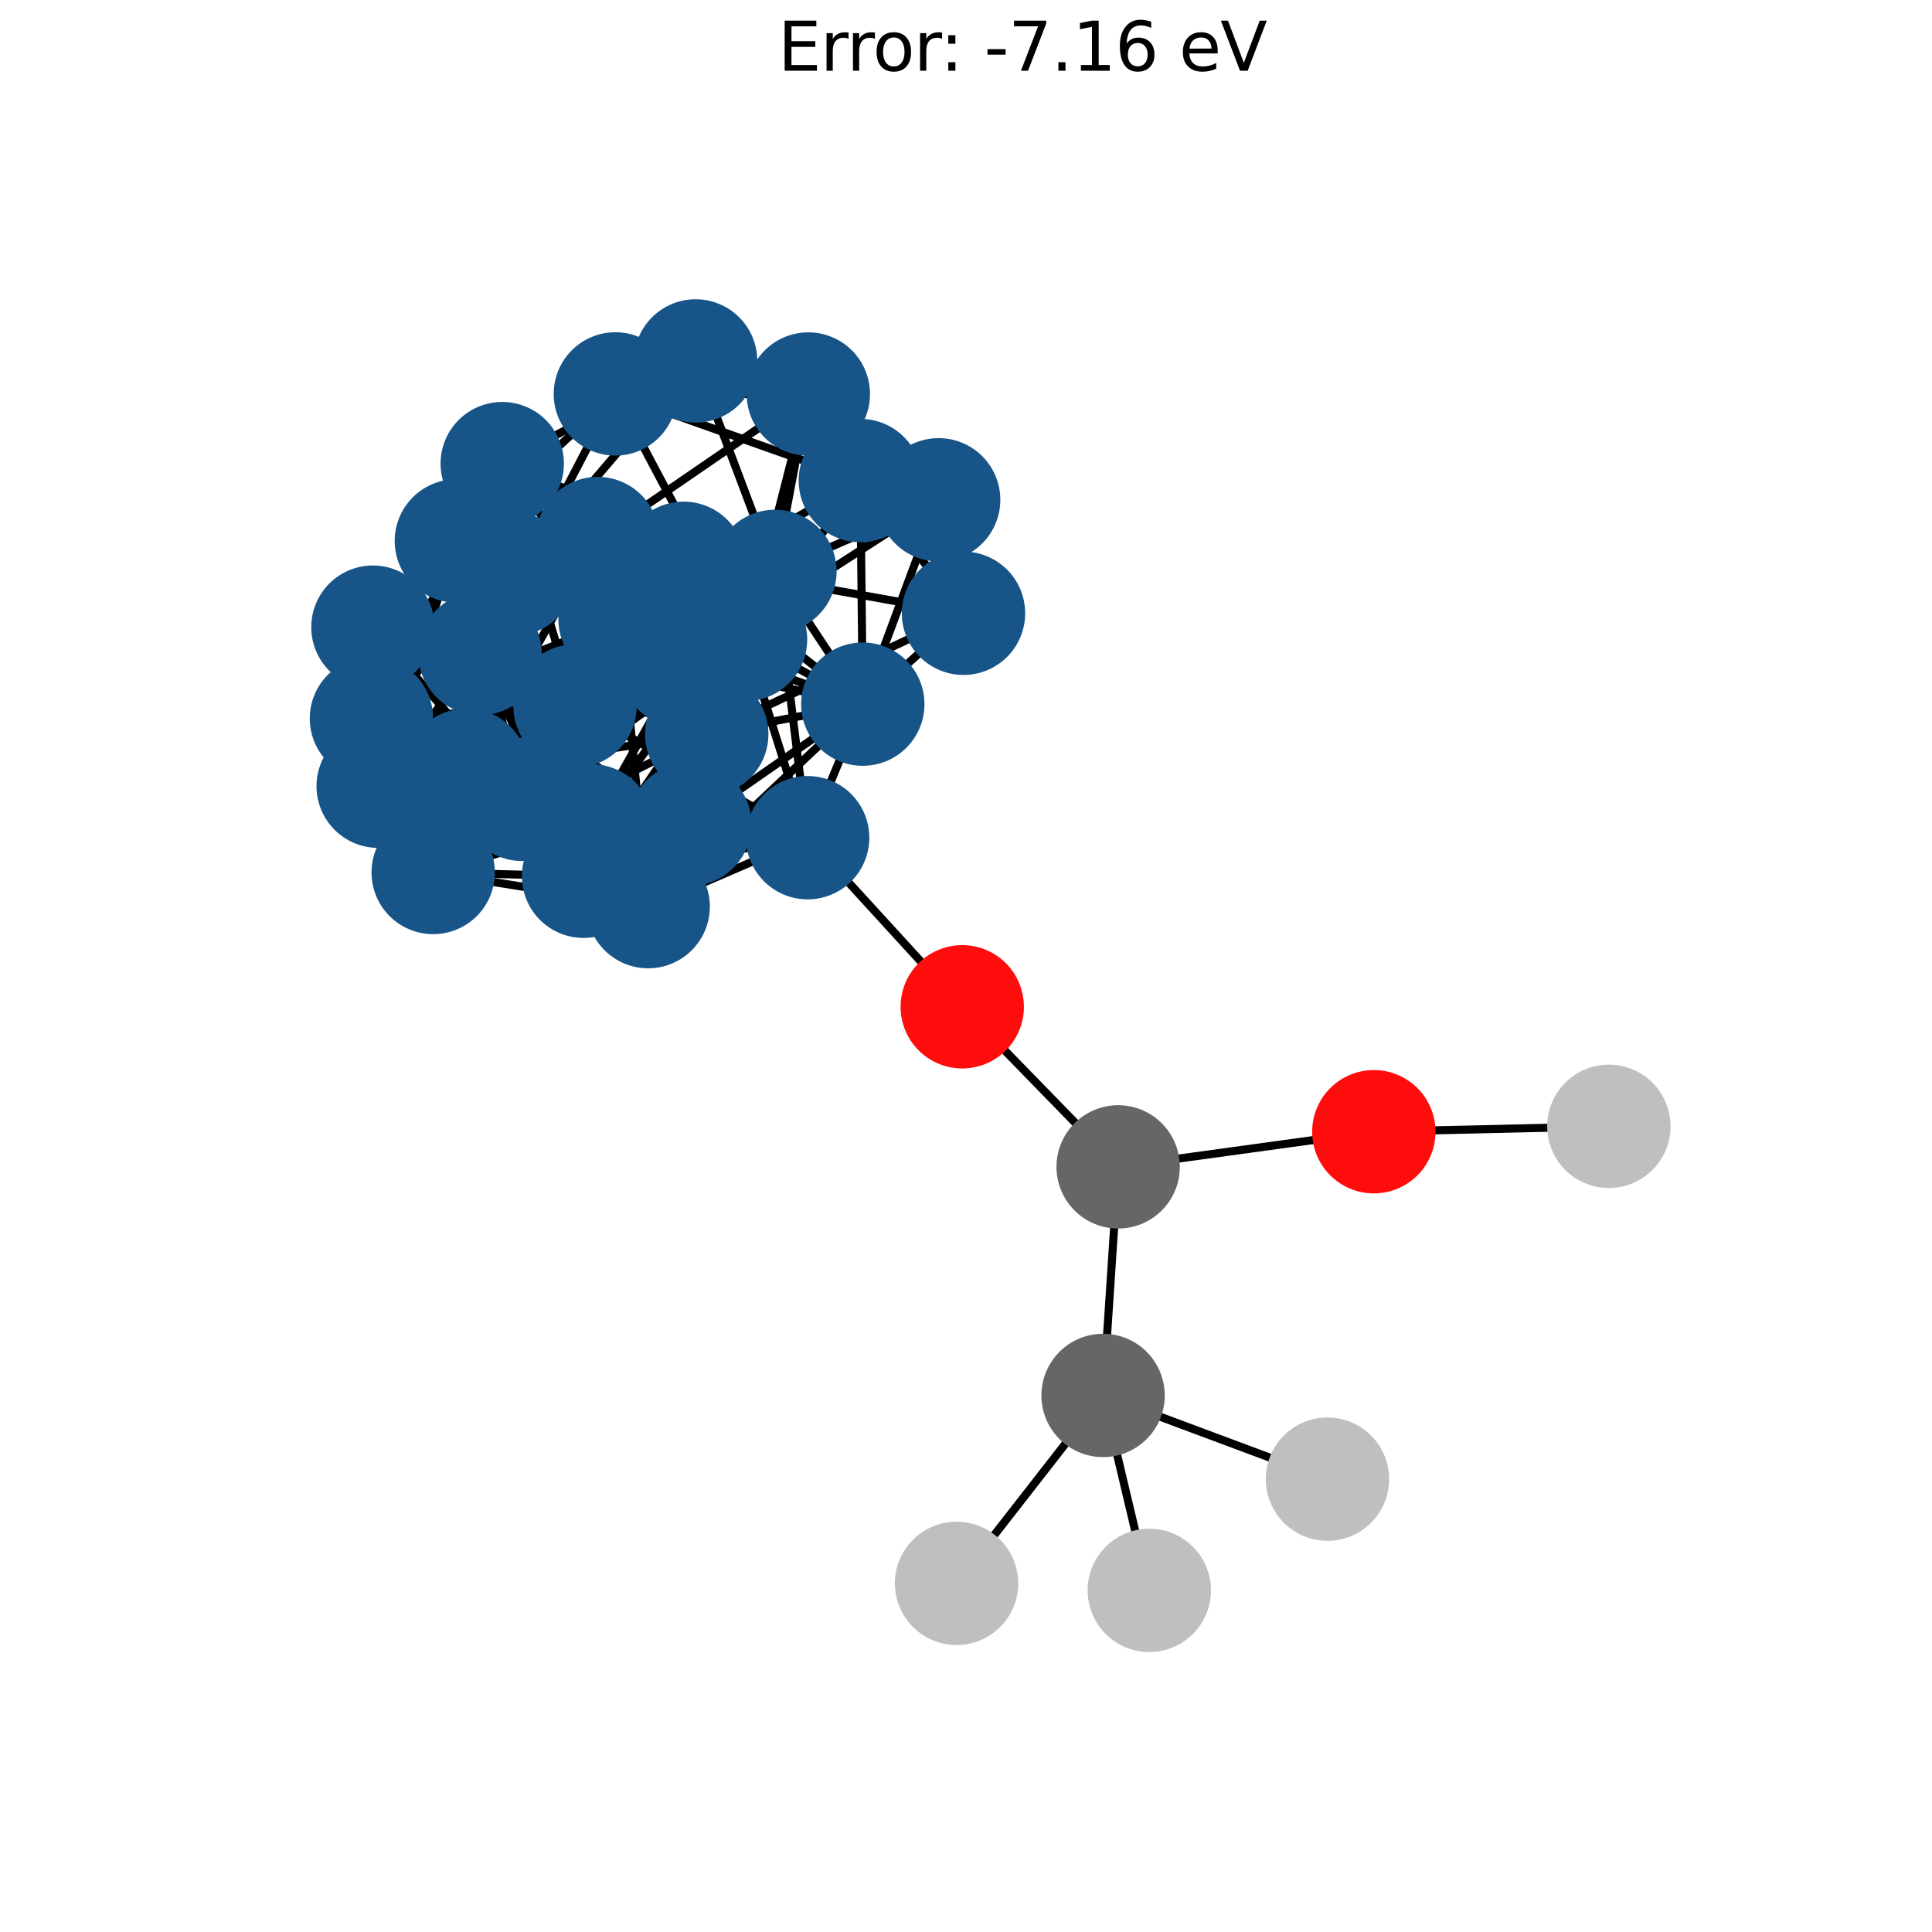 <?xml version="1.0" encoding="utf-8" standalone="no"?>
<!DOCTYPE svg PUBLIC "-//W3C//DTD SVG 1.1//EN"
  "http://www.w3.org/Graphics/SVG/1.1/DTD/svg11.dtd">
<svg xmlns:xlink="http://www.w3.org/1999/xlink" width="288pt" height="288pt" viewBox="0 0 288 288" xmlns="http://www.w3.org/2000/svg" version="1.1">
 <defs>
  <style type="text/css">*{stroke-linejoin: round; stroke-linecap: butt}</style>
 </defs>
 <g id="figure_1">
  <g id="patch_1">
   <path d="M 0 288 
L 288 288 
L 288 0 
L 0 0 
z
" style="fill: #ffffff"/>
  </g>
  <g id="axes_1">
   <g id="LineCollection_1">
    <path d="M 128.249 71.638 
L 143.628 91.42 
" clip-path="url(#pdbfd8a932f)" style="fill: none; stroke: #000000; stroke-width: 1.2"/>
    <path d="M 128.249 71.638 
L 91.732 58.722 
" clip-path="url(#pdbfd8a932f)" style="fill: none; stroke: #000000; stroke-width: 1.2"/>
    <path d="M 128.249 71.638 
L 120.496 58.737 
" clip-path="url(#pdbfd8a932f)" style="fill: none; stroke: #000000; stroke-width: 1.2"/>
    <path d="M 128.249 71.638 
L 139.923 74.504 
" clip-path="url(#pdbfd8a932f)" style="fill: none; stroke: #000000; stroke-width: 1.2"/>
    <path d="M 128.249 71.638 
L 92.431 92.311 
" clip-path="url(#pdbfd8a932f)" style="fill: none; stroke: #000000; stroke-width: 1.2"/>
    <path d="M 128.249 71.638 
L 128.615 104.964 
" clip-path="url(#pdbfd8a932f)" style="fill: none; stroke: #000000; stroke-width: 1.2"/>
    <path d="M 128.249 71.638 
L 111.137 95.322 
" clip-path="url(#pdbfd8a932f)" style="fill: none; stroke: #000000; stroke-width: 1.2"/>
    <path d="M 143.628 91.42 
L 139.923 74.504 
" clip-path="url(#pdbfd8a932f)" style="fill: none; stroke: #000000; stroke-width: 1.2"/>
    <path d="M 143.628 91.42 
L 101.909 83.971 
" clip-path="url(#pdbfd8a932f)" style="fill: none; stroke: #000000; stroke-width: 1.2"/>
    <path d="M 143.628 91.42 
L 105.352 109.44 
" clip-path="url(#pdbfd8a932f)" style="fill: none; stroke: #000000; stroke-width: 1.2"/>
    <path d="M 143.628 91.42 
L 128.615 104.964 
" clip-path="url(#pdbfd8a932f)" style="fill: none; stroke: #000000; stroke-width: 1.2"/>
    <path d="M 91.732 58.722 
L 120.496 58.737 
" clip-path="url(#pdbfd8a932f)" style="fill: none; stroke: #000000; stroke-width: 1.2"/>
    <path d="M 91.732 58.722 
L 68.031 80.637 
" clip-path="url(#pdbfd8a932f)" style="fill: none; stroke: #000000; stroke-width: 1.2"/>
    <path d="M 91.732 58.722 
L 71.553 97.417 
" clip-path="url(#pdbfd8a932f)" style="fill: none; stroke: #000000; stroke-width: 1.2"/>
    <path d="M 91.732 58.722 
L 111.137 95.322 
" clip-path="url(#pdbfd8a932f)" style="fill: none; stroke: #000000; stroke-width: 1.2"/>
    <path d="M 120.496 58.737 
L 139.923 74.504 
" clip-path="url(#pdbfd8a932f)" style="fill: none; stroke: #000000; stroke-width: 1.2"/>
    <path d="M 120.496 58.737 
L 103.695 53.804 
" clip-path="url(#pdbfd8a932f)" style="fill: none; stroke: #000000; stroke-width: 1.2"/>
    <path d="M 120.496 58.737 
L 111.137 95.322 
" clip-path="url(#pdbfd8a932f)" style="fill: none; stroke: #000000; stroke-width: 1.2"/>
    <path d="M 120.496 58.737 
L 89.091 80.279 
" clip-path="url(#pdbfd8a932f)" style="fill: none; stroke: #000000; stroke-width: 1.2"/>
    <path d="M 120.496 58.737 
L 115.515 85.176 
" clip-path="url(#pdbfd8a932f)" style="fill: none; stroke: #000000; stroke-width: 1.2"/>
    <path d="M 139.923 74.504 
L 103.695 53.804 
" clip-path="url(#pdbfd8a932f)" style="fill: none; stroke: #000000; stroke-width: 1.2"/>
    <path d="M 139.923 74.504 
L 128.615 104.964 
" clip-path="url(#pdbfd8a932f)" style="fill: none; stroke: #000000; stroke-width: 1.2"/>
    <path d="M 139.923 74.504 
L 115.515 85.176 
" clip-path="url(#pdbfd8a932f)" style="fill: none; stroke: #000000; stroke-width: 1.2"/>
    <path d="M 139.923 74.504 
L 101.613 99.25 
" clip-path="url(#pdbfd8a932f)" style="fill: none; stroke: #000000; stroke-width: 1.2"/>
    <path d="M 103.695 53.804 
L 74.868 69.112 
" clip-path="url(#pdbfd8a932f)" style="fill: none; stroke: #000000; stroke-width: 1.2"/>
    <path d="M 103.695 53.804 
L 115.515 85.176 
" clip-path="url(#pdbfd8a932f)" style="fill: none; stroke: #000000; stroke-width: 1.2"/>
    <path d="M 103.695 53.804 
L 76.589 85.576 
" clip-path="url(#pdbfd8a932f)" style="fill: none; stroke: #000000; stroke-width: 1.2"/>
    <path d="M 101.909 83.971 
L 74.868 69.112 
" clip-path="url(#pdbfd8a932f)" style="fill: none; stroke: #000000; stroke-width: 1.2"/>
    <path d="M 101.909 83.971 
L 68.031 80.637 
" clip-path="url(#pdbfd8a932f)" style="fill: none; stroke: #000000; stroke-width: 1.2"/>
    <path d="M 101.909 83.971 
L 105.352 109.44 
" clip-path="url(#pdbfd8a932f)" style="fill: none; stroke: #000000; stroke-width: 1.2"/>
    <path d="M 101.909 83.971 
L 128.615 104.964 
" clip-path="url(#pdbfd8a932f)" style="fill: none; stroke: #000000; stroke-width: 1.2"/>
    <path d="M 101.909 83.971 
L 89.091 80.279 
" clip-path="url(#pdbfd8a932f)" style="fill: none; stroke: #000000; stroke-width: 1.2"/>
    <path d="M 101.909 83.971 
L 101.613 99.25 
" clip-path="url(#pdbfd8a932f)" style="fill: none; stroke: #000000; stroke-width: 1.2"/>
    <path d="M 101.909 83.971 
L 69.571 114.8 
" clip-path="url(#pdbfd8a932f)" style="fill: none; stroke: #000000; stroke-width: 1.2"/>
    <path d="M 101.909 83.971 
L 55.593 93.49 
" clip-path="url(#pdbfd8a932f)" style="fill: none; stroke: #000000; stroke-width: 1.2"/>
    <path d="M 101.909 83.971 
L 102.829 122.872 
" clip-path="url(#pdbfd8a932f)" style="fill: none; stroke: #000000; stroke-width: 1.2"/>
    <path d="M 74.868 69.112 
L 68.031 80.637 
" clip-path="url(#pdbfd8a932f)" style="fill: none; stroke: #000000; stroke-width: 1.2"/>
    <path d="M 74.868 69.112 
L 92.431 92.311 
" clip-path="url(#pdbfd8a932f)" style="fill: none; stroke: #000000; stroke-width: 1.2"/>
    <path d="M 74.868 69.112 
L 89.091 80.279 
" clip-path="url(#pdbfd8a932f)" style="fill: none; stroke: #000000; stroke-width: 1.2"/>
    <path d="M 74.868 69.112 
L 115.515 85.176 
" clip-path="url(#pdbfd8a932f)" style="fill: none; stroke: #000000; stroke-width: 1.2"/>
    <path d="M 74.868 69.112 
L 76.589 85.576 
" clip-path="url(#pdbfd8a932f)" style="fill: none; stroke: #000000; stroke-width: 1.2"/>
    <path d="M 74.868 69.112 
L 55.593 93.49 
" clip-path="url(#pdbfd8a932f)" style="fill: none; stroke: #000000; stroke-width: 1.2"/>
    <path d="M 74.868 69.112 
L 55.369 107.096 
" clip-path="url(#pdbfd8a932f)" style="fill: none; stroke: #000000; stroke-width: 1.2"/>
    <path d="M 74.868 69.112 
L 85.715 105.245 
" clip-path="url(#pdbfd8a932f)" style="fill: none; stroke: #000000; stroke-width: 1.2"/>
    <path d="M 68.031 80.637 
L 92.431 92.311 
" clip-path="url(#pdbfd8a932f)" style="fill: none; stroke: #000000; stroke-width: 1.2"/>
    <path d="M 68.031 80.637 
L 71.553 97.417 
" clip-path="url(#pdbfd8a932f)" style="fill: none; stroke: #000000; stroke-width: 1.2"/>
    <path d="M 68.031 80.637 
L 111.137 95.322 
" clip-path="url(#pdbfd8a932f)" style="fill: none; stroke: #000000; stroke-width: 1.2"/>
    <path d="M 68.031 80.637 
L 101.613 99.25 
" clip-path="url(#pdbfd8a932f)" style="fill: none; stroke: #000000; stroke-width: 1.2"/>
    <path d="M 68.031 80.637 
L 55.593 93.49 
" clip-path="url(#pdbfd8a932f)" style="fill: none; stroke: #000000; stroke-width: 1.2"/>
    <path d="M 68.031 80.637 
L 77.839 119.159 
" clip-path="url(#pdbfd8a932f)" style="fill: none; stroke: #000000; stroke-width: 1.2"/>
    <path d="M 68.031 80.637 
L 56.375 117.199 
" clip-path="url(#pdbfd8a932f)" style="fill: none; stroke: #000000; stroke-width: 1.2"/>
    <path d="M 92.431 92.311 
L 105.352 109.44 
" clip-path="url(#pdbfd8a932f)" style="fill: none; stroke: #000000; stroke-width: 1.2"/>
    <path d="M 92.431 92.311 
L 128.615 104.964 
" clip-path="url(#pdbfd8a932f)" style="fill: none; stroke: #000000; stroke-width: 1.2"/>
    <path d="M 92.431 92.311 
L 111.137 95.322 
" clip-path="url(#pdbfd8a932f)" style="fill: none; stroke: #000000; stroke-width: 1.2"/>
    <path d="M 92.431 92.311 
L 76.589 85.576 
" clip-path="url(#pdbfd8a932f)" style="fill: none; stroke: #000000; stroke-width: 1.2"/>
    <path d="M 92.431 92.311 
L 77.839 119.159 
" clip-path="url(#pdbfd8a932f)" style="fill: none; stroke: #000000; stroke-width: 1.2"/>
    <path d="M 92.431 92.311 
L 55.369 107.096 
" clip-path="url(#pdbfd8a932f)" style="fill: none; stroke: #000000; stroke-width: 1.2"/>
    <path d="M 92.431 92.311 
L 96.621 135.15 
" clip-path="url(#pdbfd8a932f)" style="fill: none; stroke: #000000; stroke-width: 1.2"/>
    <path d="M 105.352 109.44 
L 128.615 104.964 
" clip-path="url(#pdbfd8a932f)" style="fill: none; stroke: #000000; stroke-width: 1.2"/>
    <path d="M 105.352 109.44 
L 71.553 97.417 
" clip-path="url(#pdbfd8a932f)" style="fill: none; stroke: #000000; stroke-width: 1.2"/>
    <path d="M 105.352 109.44 
L 89.091 80.279 
" clip-path="url(#pdbfd8a932f)" style="fill: none; stroke: #000000; stroke-width: 1.2"/>
    <path d="M 105.352 109.44 
L 76.589 85.576 
" clip-path="url(#pdbfd8a932f)" style="fill: none; stroke: #000000; stroke-width: 1.2"/>
    <path d="M 105.352 109.44 
L 69.571 114.8 
" clip-path="url(#pdbfd8a932f)" style="fill: none; stroke: #000000; stroke-width: 1.2"/>
    <path d="M 105.352 109.44 
L 96.621 135.15 
" clip-path="url(#pdbfd8a932f)" style="fill: none; stroke: #000000; stroke-width: 1.2"/>
    <path d="M 105.352 109.44 
L 64.575 130.059 
" clip-path="url(#pdbfd8a932f)" style="fill: none; stroke: #000000; stroke-width: 1.2"/>
    <path d="M 128.615 104.964 
L 111.137 95.322 
" clip-path="url(#pdbfd8a932f)" style="fill: none; stroke: #000000; stroke-width: 1.2"/>
    <path d="M 128.615 104.964 
L 115.515 85.176 
" clip-path="url(#pdbfd8a932f)" style="fill: none; stroke: #000000; stroke-width: 1.2"/>
    <path d="M 128.615 104.964 
L 101.613 99.25 
" clip-path="url(#pdbfd8a932f)" style="fill: none; stroke: #000000; stroke-width: 1.2"/>
    <path d="M 128.615 104.964 
L 96.621 135.15 
" clip-path="url(#pdbfd8a932f)" style="fill: none; stroke: #000000; stroke-width: 1.2"/>
    <path d="M 128.615 104.964 
L 102.829 122.872 
" clip-path="url(#pdbfd8a932f)" style="fill: none; stroke: #000000; stroke-width: 1.2"/>
    <path d="M 128.615 104.964 
L 120.394 124.874 
" clip-path="url(#pdbfd8a932f)" style="fill: none; stroke: #000000; stroke-width: 1.2"/>
    <path d="M 71.553 97.417 
L 111.137 95.322 
" clip-path="url(#pdbfd8a932f)" style="fill: none; stroke: #000000; stroke-width: 1.2"/>
    <path d="M 71.553 97.417 
L 89.091 80.279 
" clip-path="url(#pdbfd8a932f)" style="fill: none; stroke: #000000; stroke-width: 1.2"/>
    <path d="M 71.553 97.417 
L 101.613 99.25 
" clip-path="url(#pdbfd8a932f)" style="fill: none; stroke: #000000; stroke-width: 1.2"/>
    <path d="M 71.553 97.417 
L 76.589 85.576 
" clip-path="url(#pdbfd8a932f)" style="fill: none; stroke: #000000; stroke-width: 1.2"/>
    <path d="M 71.553 97.417 
L 56.375 117.199 
" clip-path="url(#pdbfd8a932f)" style="fill: none; stroke: #000000; stroke-width: 1.2"/>
    <path d="M 71.553 97.417 
L 86.99 130.622 
" clip-path="url(#pdbfd8a932f)" style="fill: none; stroke: #000000; stroke-width: 1.2"/>
    <path d="M 71.553 97.417 
L 64.575 130.059 
" clip-path="url(#pdbfd8a932f)" style="fill: none; stroke: #000000; stroke-width: 1.2"/>
    <path d="M 111.137 95.322 
L 89.091 80.279 
" clip-path="url(#pdbfd8a932f)" style="fill: none; stroke: #000000; stroke-width: 1.2"/>
    <path d="M 111.137 95.322 
L 115.515 85.176 
" clip-path="url(#pdbfd8a932f)" style="fill: none; stroke: #000000; stroke-width: 1.2"/>
    <path d="M 111.137 95.322 
L 77.839 119.159 
" clip-path="url(#pdbfd8a932f)" style="fill: none; stroke: #000000; stroke-width: 1.2"/>
    <path d="M 111.137 95.322 
L 86.99 130.622 
" clip-path="url(#pdbfd8a932f)" style="fill: none; stroke: #000000; stroke-width: 1.2"/>
    <path d="M 111.137 95.322 
L 120.394 124.874 
" clip-path="url(#pdbfd8a932f)" style="fill: none; stroke: #000000; stroke-width: 1.2"/>
    <path d="M 89.091 80.279 
L 115.515 85.176 
" clip-path="url(#pdbfd8a932f)" style="fill: none; stroke: #000000; stroke-width: 1.2"/>
    <path d="M 89.091 80.279 
L 69.571 114.8 
" clip-path="url(#pdbfd8a932f)" style="fill: none; stroke: #000000; stroke-width: 1.2"/>
    <path d="M 89.091 80.279 
L 86.99 130.622 
" clip-path="url(#pdbfd8a932f)" style="fill: none; stroke: #000000; stroke-width: 1.2"/>
    <path d="M 89.091 80.279 
L 85.715 105.245 
" clip-path="url(#pdbfd8a932f)" style="fill: none; stroke: #000000; stroke-width: 1.2"/>
    <path d="M 115.515 85.176 
L 101.613 99.25 
" clip-path="url(#pdbfd8a932f)" style="fill: none; stroke: #000000; stroke-width: 1.2"/>
    <path d="M 115.515 85.176 
L 76.589 85.576 
" clip-path="url(#pdbfd8a932f)" style="fill: none; stroke: #000000; stroke-width: 1.2"/>
    <path d="M 115.515 85.176 
L 85.715 105.245 
" clip-path="url(#pdbfd8a932f)" style="fill: none; stroke: #000000; stroke-width: 1.2"/>
    <path d="M 115.515 85.176 
L 120.394 124.874 
" clip-path="url(#pdbfd8a932f)" style="fill: none; stroke: #000000; stroke-width: 1.2"/>
    <path d="M 115.515 85.176 
L 88.207 123.12 
" clip-path="url(#pdbfd8a932f)" style="fill: none; stroke: #000000; stroke-width: 1.2"/>
    <path d="M 101.613 99.25 
L 76.589 85.576 
" clip-path="url(#pdbfd8a932f)" style="fill: none; stroke: #000000; stroke-width: 1.2"/>
    <path d="M 101.613 99.25 
L 102.829 122.872 
" clip-path="url(#pdbfd8a932f)" style="fill: none; stroke: #000000; stroke-width: 1.2"/>
    <path d="M 101.613 99.25 
L 56.375 117.199 
" clip-path="url(#pdbfd8a932f)" style="fill: none; stroke: #000000; stroke-width: 1.2"/>
    <path d="M 101.613 99.25 
L 88.207 123.12 
" clip-path="url(#pdbfd8a932f)" style="fill: none; stroke: #000000; stroke-width: 1.2"/>
    <path d="M 76.589 85.576 
L 55.369 107.096 
" clip-path="url(#pdbfd8a932f)" style="fill: none; stroke: #000000; stroke-width: 1.2"/>
    <path d="M 76.589 85.576 
L 88.207 123.12 
" clip-path="url(#pdbfd8a932f)" style="fill: none; stroke: #000000; stroke-width: 1.2"/>
    <path d="M 76.589 85.576 
L 64.575 130.059 
" clip-path="url(#pdbfd8a932f)" style="fill: none; stroke: #000000; stroke-width: 1.2"/>
    <path d="M 69.571 114.8 
L 55.593 93.49 
" clip-path="url(#pdbfd8a932f)" style="fill: none; stroke: #000000; stroke-width: 1.2"/>
    <path d="M 69.571 114.8 
L 96.621 135.15 
" clip-path="url(#pdbfd8a932f)" style="fill: none; stroke: #000000; stroke-width: 1.2"/>
    <path d="M 69.571 114.8 
L 102.829 122.872 
" clip-path="url(#pdbfd8a932f)" style="fill: none; stroke: #000000; stroke-width: 1.2"/>
    <path d="M 69.571 114.8 
L 86.99 130.622 
" clip-path="url(#pdbfd8a932f)" style="fill: none; stroke: #000000; stroke-width: 1.2"/>
    <path d="M 69.571 114.8 
L 85.715 105.245 
" clip-path="url(#pdbfd8a932f)" style="fill: none; stroke: #000000; stroke-width: 1.2"/>
    <path d="M 69.571 114.8 
L 64.575 130.059 
" clip-path="url(#pdbfd8a932f)" style="fill: none; stroke: #000000; stroke-width: 1.2"/>
    <path d="M 55.593 93.49 
L 77.839 119.159 
" clip-path="url(#pdbfd8a932f)" style="fill: none; stroke: #000000; stroke-width: 1.2"/>
    <path d="M 55.593 93.49 
L 55.369 107.096 
" clip-path="url(#pdbfd8a932f)" style="fill: none; stroke: #000000; stroke-width: 1.2"/>
    <path d="M 55.593 93.49 
L 102.829 122.872 
" clip-path="url(#pdbfd8a932f)" style="fill: none; stroke: #000000; stroke-width: 1.2"/>
    <path d="M 55.593 93.49 
L 56.375 117.199 
" clip-path="url(#pdbfd8a932f)" style="fill: none; stroke: #000000; stroke-width: 1.2"/>
    <path d="M 55.593 93.49 
L 85.715 105.245 
" clip-path="url(#pdbfd8a932f)" style="fill: none; stroke: #000000; stroke-width: 1.2"/>
    <path d="M 77.839 119.159 
L 55.369 107.096 
" clip-path="url(#pdbfd8a932f)" style="fill: none; stroke: #000000; stroke-width: 1.2"/>
    <path d="M 77.839 119.159 
L 96.621 135.15 
" clip-path="url(#pdbfd8a932f)" style="fill: none; stroke: #000000; stroke-width: 1.2"/>
    <path d="M 77.839 119.159 
L 56.375 117.199 
" clip-path="url(#pdbfd8a932f)" style="fill: none; stroke: #000000; stroke-width: 1.2"/>
    <path d="M 77.839 119.159 
L 86.99 130.622 
" clip-path="url(#pdbfd8a932f)" style="fill: none; stroke: #000000; stroke-width: 1.2"/>
    <path d="M 77.839 119.159 
L 120.394 124.874 
" clip-path="url(#pdbfd8a932f)" style="fill: none; stroke: #000000; stroke-width: 1.2"/>
    <path d="M 55.369 107.096 
L 96.621 135.15 
" clip-path="url(#pdbfd8a932f)" style="fill: none; stroke: #000000; stroke-width: 1.2"/>
    <path d="M 55.369 107.096 
L 85.715 105.245 
" clip-path="url(#pdbfd8a932f)" style="fill: none; stroke: #000000; stroke-width: 1.2"/>
    <path d="M 55.369 107.096 
L 88.207 123.12 
" clip-path="url(#pdbfd8a932f)" style="fill: none; stroke: #000000; stroke-width: 1.2"/>
    <path d="M 55.369 107.096 
L 64.575 130.059 
" clip-path="url(#pdbfd8a932f)" style="fill: none; stroke: #000000; stroke-width: 1.2"/>
    <path d="M 96.621 135.15 
L 102.829 122.872 
" clip-path="url(#pdbfd8a932f)" style="fill: none; stroke: #000000; stroke-width: 1.2"/>
    <path d="M 96.621 135.15 
L 120.394 124.874 
" clip-path="url(#pdbfd8a932f)" style="fill: none; stroke: #000000; stroke-width: 1.2"/>
    <path d="M 96.621 135.15 
L 64.575 130.059 
" clip-path="url(#pdbfd8a932f)" style="fill: none; stroke: #000000; stroke-width: 1.2"/>
    <path d="M 102.829 122.872 
L 56.375 117.199 
" clip-path="url(#pdbfd8a932f)" style="fill: none; stroke: #000000; stroke-width: 1.2"/>
    <path d="M 102.829 122.872 
L 120.394 124.874 
" clip-path="url(#pdbfd8a932f)" style="fill: none; stroke: #000000; stroke-width: 1.2"/>
    <path d="M 102.829 122.872 
L 88.207 123.12 
" clip-path="url(#pdbfd8a932f)" style="fill: none; stroke: #000000; stroke-width: 1.2"/>
    <path d="M 56.375 117.199 
L 86.99 130.622 
" clip-path="url(#pdbfd8a932f)" style="fill: none; stroke: #000000; stroke-width: 1.2"/>
    <path d="M 56.375 117.199 
L 88.207 123.12 
" clip-path="url(#pdbfd8a932f)" style="fill: none; stroke: #000000; stroke-width: 1.2"/>
    <path d="M 56.375 117.199 
L 64.575 130.059 
" clip-path="url(#pdbfd8a932f)" style="fill: none; stroke: #000000; stroke-width: 1.2"/>
    <path d="M 86.99 130.622 
L 85.715 105.245 
" clip-path="url(#pdbfd8a932f)" style="fill: none; stroke: #000000; stroke-width: 1.2"/>
    <path d="M 86.99 130.622 
L 120.394 124.874 
" clip-path="url(#pdbfd8a932f)" style="fill: none; stroke: #000000; stroke-width: 1.2"/>
    <path d="M 86.99 130.622 
L 64.575 130.059 
" clip-path="url(#pdbfd8a932f)" style="fill: none; stroke: #000000; stroke-width: 1.2"/>
    <path d="M 85.715 105.245 
L 120.394 124.874 
" clip-path="url(#pdbfd8a932f)" style="fill: none; stroke: #000000; stroke-width: 1.2"/>
    <path d="M 85.715 105.245 
L 88.207 123.12 
" clip-path="url(#pdbfd8a932f)" style="fill: none; stroke: #000000; stroke-width: 1.2"/>
    <path d="M 120.394 124.874 
L 88.207 123.12 
" clip-path="url(#pdbfd8a932f)" style="fill: none; stroke: #000000; stroke-width: 1.2"/>
    <path d="M 120.394 124.874 
L 143.441 150.08 
" clip-path="url(#pdbfd8a932f)" style="fill: none; stroke: #000000; stroke-width: 1.2"/>
    <path d="M 88.207 123.12 
L 64.575 130.059 
" clip-path="url(#pdbfd8a932f)" style="fill: none; stroke: #000000; stroke-width: 1.2"/>
    <path d="M 142.592 236.031 
L 164.434 208.016 
" clip-path="url(#pdbfd8a932f)" style="fill: none; stroke: #000000; stroke-width: 1.2"/>
    <path d="M 171.325 237.076 
L 164.434 208.016 
" clip-path="url(#pdbfd8a932f)" style="fill: none; stroke: #000000; stroke-width: 1.2"/>
    <path d="M 197.882 220.493 
L 164.434 208.016 
" clip-path="url(#pdbfd8a932f)" style="fill: none; stroke: #000000; stroke-width: 1.2"/>
    <path d="M 239.831 167.9 
L 204.796 168.705 
" clip-path="url(#pdbfd8a932f)" style="fill: none; stroke: #000000; stroke-width: 1.2"/>
    <path d="M 166.68 173.944 
L 164.434 208.016 
" clip-path="url(#pdbfd8a932f)" style="fill: none; stroke: #000000; stroke-width: 1.2"/>
    <path d="M 166.68 173.944 
L 143.441 150.08 
" clip-path="url(#pdbfd8a932f)" style="fill: none; stroke: #000000; stroke-width: 1.2"/>
    <path d="M 166.68 173.944 
L 204.796 168.705 
" clip-path="url(#pdbfd8a932f)" style="fill: none; stroke: #000000; stroke-width: 1.2"/>
   </g>
   <g id="PathCollection_1">
    <defs>
     <path id="C0_0_3fc61766c7" d="M 0 8.944 
C 2.372 8.944 4.647 8.002 6.325 6.325 
C 8.002 4.647 8.944 2.372 8.944 -0 
C 8.944 -2.372 8.002 -4.647 6.325 -6.325 
C 4.647 -8.002 2.372 -8.944 0 -8.944 
C -2.372 -8.944 -4.647 -8.002 -6.325 -6.325 
C -8.002 -4.647 -8.944 -2.372 -8.944 0 
C -8.944 2.372 -8.002 4.647 -6.325 6.325 
C -4.647 8.002 -2.372 8.944 0 8.944 
z
"/>
    </defs>
    <g clip-path="url(#pdbfd8a932f)">
     <use xlink:href="#C0_0_3fc61766c7" x="128.249" y="71.638" style="fill: #175487; stroke: #175487; stroke-width: 0.5"/>
    </g>
    <g clip-path="url(#pdbfd8a932f)">
     <use xlink:href="#C0_0_3fc61766c7" x="143.628" y="91.42" style="fill: #175487; stroke: #175487; stroke-width: 0.5"/>
    </g>
    <g clip-path="url(#pdbfd8a932f)">
     <use xlink:href="#C0_0_3fc61766c7" x="91.732" y="58.722" style="fill: #175487; stroke: #175487; stroke-width: 0.5"/>
    </g>
    <g clip-path="url(#pdbfd8a932f)">
     <use xlink:href="#C0_0_3fc61766c7" x="120.496" y="58.737" style="fill: #175487; stroke: #175487; stroke-width: 0.5"/>
    </g>
    <g clip-path="url(#pdbfd8a932f)">
     <use xlink:href="#C0_0_3fc61766c7" x="139.923" y="74.504" style="fill: #175487; stroke: #175487; stroke-width: 0.5"/>
    </g>
    <g clip-path="url(#pdbfd8a932f)">
     <use xlink:href="#C0_0_3fc61766c7" x="103.695" y="53.804" style="fill: #175487; stroke: #175487; stroke-width: 0.5"/>
    </g>
    <g clip-path="url(#pdbfd8a932f)">
     <use xlink:href="#C0_0_3fc61766c7" x="101.909" y="83.971" style="fill: #175487; stroke: #175487; stroke-width: 0.5"/>
    </g>
    <g clip-path="url(#pdbfd8a932f)">
     <use xlink:href="#C0_0_3fc61766c7" x="74.868" y="69.112" style="fill: #175487; stroke: #175487; stroke-width: 0.5"/>
    </g>
    <g clip-path="url(#pdbfd8a932f)">
     <use xlink:href="#C0_0_3fc61766c7" x="68.031" y="80.637" style="fill: #175487; stroke: #175487; stroke-width: 0.5"/>
    </g>
    <g clip-path="url(#pdbfd8a932f)">
     <use xlink:href="#C0_0_3fc61766c7" x="92.431" y="92.311" style="fill: #175487; stroke: #175487; stroke-width: 0.5"/>
    </g>
    <g clip-path="url(#pdbfd8a932f)">
     <use xlink:href="#C0_0_3fc61766c7" x="105.352" y="109.44" style="fill: #175487; stroke: #175487; stroke-width: 0.5"/>
    </g>
    <g clip-path="url(#pdbfd8a932f)">
     <use xlink:href="#C0_0_3fc61766c7" x="128.615" y="104.964" style="fill: #175487; stroke: #175487; stroke-width: 0.5"/>
    </g>
    <g clip-path="url(#pdbfd8a932f)">
     <use xlink:href="#C0_0_3fc61766c7" x="71.553" y="97.417" style="fill: #175487; stroke: #175487; stroke-width: 0.5"/>
    </g>
    <g clip-path="url(#pdbfd8a932f)">
     <use xlink:href="#C0_0_3fc61766c7" x="111.137" y="95.322" style="fill: #175487; stroke: #175487; stroke-width: 0.5"/>
    </g>
    <g clip-path="url(#pdbfd8a932f)">
     <use xlink:href="#C0_0_3fc61766c7" x="89.091" y="80.279" style="fill: #175487; stroke: #175487; stroke-width: 0.5"/>
    </g>
    <g clip-path="url(#pdbfd8a932f)">
     <use xlink:href="#C0_0_3fc61766c7" x="115.515" y="85.176" style="fill: #175487; stroke: #175487; stroke-width: 0.5"/>
    </g>
    <g clip-path="url(#pdbfd8a932f)">
     <use xlink:href="#C0_0_3fc61766c7" x="101.613" y="99.25" style="fill: #175487; stroke: #175487; stroke-width: 0.5"/>
    </g>
    <g clip-path="url(#pdbfd8a932f)">
     <use xlink:href="#C0_0_3fc61766c7" x="76.589" y="85.576" style="fill: #175487; stroke: #175487; stroke-width: 0.5"/>
    </g>
    <g clip-path="url(#pdbfd8a932f)">
     <use xlink:href="#C0_0_3fc61766c7" x="69.571" y="114.8" style="fill: #175487; stroke: #175487; stroke-width: 0.5"/>
    </g>
    <g clip-path="url(#pdbfd8a932f)">
     <use xlink:href="#C0_0_3fc61766c7" x="55.593" y="93.49" style="fill: #175487; stroke: #175487; stroke-width: 0.5"/>
    </g>
    <g clip-path="url(#pdbfd8a932f)">
     <use xlink:href="#C0_0_3fc61766c7" x="77.839" y="119.159" style="fill: #175487; stroke: #175487; stroke-width: 0.5"/>
    </g>
    <g clip-path="url(#pdbfd8a932f)">
     <use xlink:href="#C0_0_3fc61766c7" x="55.369" y="107.096" style="fill: #175487; stroke: #175487; stroke-width: 0.5"/>
    </g>
    <g clip-path="url(#pdbfd8a932f)">
     <use xlink:href="#C0_0_3fc61766c7" x="96.621" y="135.15" style="fill: #175487; stroke: #175487; stroke-width: 0.5"/>
    </g>
    <g clip-path="url(#pdbfd8a932f)">
     <use xlink:href="#C0_0_3fc61766c7" x="102.829" y="122.872" style="fill: #175487; stroke: #175487; stroke-width: 0.5"/>
    </g>
    <g clip-path="url(#pdbfd8a932f)">
     <use xlink:href="#C0_0_3fc61766c7" x="56.375" y="117.199" style="fill: #175487; stroke: #175487; stroke-width: 0.5"/>
    </g>
    <g clip-path="url(#pdbfd8a932f)">
     <use xlink:href="#C0_0_3fc61766c7" x="86.99" y="130.622" style="fill: #175487; stroke: #175487; stroke-width: 0.5"/>
    </g>
    <g clip-path="url(#pdbfd8a932f)">
     <use xlink:href="#C0_0_3fc61766c7" x="85.715" y="105.245" style="fill: #175487; stroke: #175487; stroke-width: 0.5"/>
    </g>
    <g clip-path="url(#pdbfd8a932f)">
     <use xlink:href="#C0_0_3fc61766c7" x="120.394" y="124.874" style="fill: #175487; stroke: #175487; stroke-width: 0.5"/>
    </g>
    <g clip-path="url(#pdbfd8a932f)">
     <use xlink:href="#C0_0_3fc61766c7" x="88.207" y="123.12" style="fill: #175487; stroke: #175487; stroke-width: 0.5"/>
    </g>
    <g clip-path="url(#pdbfd8a932f)">
     <use xlink:href="#C0_0_3fc61766c7" x="64.575" y="130.059" style="fill: #175487; stroke: #175487; stroke-width: 0.5"/>
    </g>
    <g clip-path="url(#pdbfd8a932f)">
     <use xlink:href="#C0_0_3fc61766c7" x="142.592" y="236.031" style="fill: #bfbfbf; stroke: #bfbfbf; stroke-width: 0.5"/>
    </g>
    <g clip-path="url(#pdbfd8a932f)">
     <use xlink:href="#C0_0_3fc61766c7" x="171.325" y="237.076" style="fill: #bfbfbf; stroke: #bfbfbf; stroke-width: 0.5"/>
    </g>
    <g clip-path="url(#pdbfd8a932f)">
     <use xlink:href="#C0_0_3fc61766c7" x="197.882" y="220.493" style="fill: #bfbfbf; stroke: #bfbfbf; stroke-width: 0.5"/>
    </g>
    <g clip-path="url(#pdbfd8a932f)">
     <use xlink:href="#C0_0_3fc61766c7" x="239.831" y="167.9" style="fill: #bfbfbf; stroke: #bfbfbf; stroke-width: 0.5"/>
    </g>
    <g clip-path="url(#pdbfd8a932f)">
     <use xlink:href="#C0_0_3fc61766c7" x="166.68" y="173.944" style="fill: #666666; stroke: #666666; stroke-width: 0.5"/>
    </g>
    <g clip-path="url(#pdbfd8a932f)">
     <use xlink:href="#C0_0_3fc61766c7" x="164.434" y="208.016" style="fill: #666666; stroke: #666666; stroke-width: 0.5"/>
    </g>
    <g clip-path="url(#pdbfd8a932f)">
     <use xlink:href="#C0_0_3fc61766c7" x="143.441" y="150.08" style="fill: #ff0d0d; stroke: #ff0d0d; stroke-width: 0.5"/>
    </g>
    <g clip-path="url(#pdbfd8a932f)">
     <use xlink:href="#C0_0_3fc61766c7" x="204.796" y="168.705" style="fill: #ff0d0d; stroke: #ff0d0d; stroke-width: 0.5"/>
    </g>
   </g>
   <g id="text_1">
    <!-- C2H4Ir48O2 -->
    <g transform="translate(115.966 -0.656) scale(0.1 -0.1)">
     <defs>
      <path id="DejaVuSans-43" d="M 4122 4306 
L 4122 3641 
Q 3803 3938 3442 4084 
Q 3081 4231 2675 4231 
Q 1875 4231 1450 3742 
Q 1025 3253 1025 2328 
Q 1025 1406 1450 917 
Q 1875 428 2675 428 
Q 3081 428 3442 575 
Q 3803 722 4122 1019 
L 4122 359 
Q 3791 134 3420 21 
Q 3050 -91 2638 -91 
Q 1578 -91 968 557 
Q 359 1206 359 2328 
Q 359 3453 968 4101 
Q 1578 4750 2638 4750 
Q 3056 4750 3426 4639 
Q 3797 4528 4122 4306 
z
" transform="scale(0.016)"/>
      <path id="DejaVuSans-32" d="M 1228 531 
L 3431 531 
L 3431 0 
L 469 0 
L 469 531 
Q 828 903 1448 1529 
Q 2069 2156 2228 2338 
Q 2531 2678 2651 2914 
Q 2772 3150 2772 3378 
Q 2772 3750 2511 3984 
Q 2250 4219 1831 4219 
Q 1534 4219 1204 4116 
Q 875 4013 500 3803 
L 500 4441 
Q 881 4594 1212 4672 
Q 1544 4750 1819 4750 
Q 2544 4750 2975 4387 
Q 3406 4025 3406 3419 
Q 3406 3131 3298 2873 
Q 3191 2616 2906 2266 
Q 2828 2175 2409 1742 
Q 1991 1309 1228 531 
z
" transform="scale(0.016)"/>
      <path id="DejaVuSans-48" d="M 628 4666 
L 1259 4666 
L 1259 2753 
L 3553 2753 
L 3553 4666 
L 4184 4666 
L 4184 0 
L 3553 0 
L 3553 2222 
L 1259 2222 
L 1259 0 
L 628 0 
L 628 4666 
z
" transform="scale(0.016)"/>
      <path id="DejaVuSans-34" d="M 2419 4116 
L 825 1625 
L 2419 1625 
L 2419 4116 
z
M 2253 4666 
L 3047 4666 
L 3047 1625 
L 3713 1625 
L 3713 1100 
L 3047 1100 
L 3047 0 
L 2419 0 
L 2419 1100 
L 313 1100 
L 313 1709 
L 2253 4666 
z
" transform="scale(0.016)"/>
      <path id="DejaVuSans-49" d="M 628 4666 
L 1259 4666 
L 1259 0 
L 628 0 
L 628 4666 
z
" transform="scale(0.016)"/>
      <path id="DejaVuSans-72" d="M 2631 2963 
Q 2534 3019 2420 3045 
Q 2306 3072 2169 3072 
Q 1681 3072 1420 2755 
Q 1159 2438 1159 1844 
L 1159 0 
L 581 0 
L 581 3500 
L 1159 3500 
L 1159 2956 
Q 1341 3275 1631 3429 
Q 1922 3584 2338 3584 
Q 2397 3584 2469 3576 
Q 2541 3569 2628 3553 
L 2631 2963 
z
" transform="scale(0.016)"/>
      <path id="DejaVuSans-38" d="M 2034 2216 
Q 1584 2216 1326 1975 
Q 1069 1734 1069 1313 
Q 1069 891 1326 650 
Q 1584 409 2034 409 
Q 2484 409 2743 651 
Q 3003 894 3003 1313 
Q 3003 1734 2745 1975 
Q 2488 2216 2034 2216 
z
M 1403 2484 
Q 997 2584 770 2862 
Q 544 3141 544 3541 
Q 544 4100 942 4425 
Q 1341 4750 2034 4750 
Q 2731 4750 3128 4425 
Q 3525 4100 3525 3541 
Q 3525 3141 3298 2862 
Q 3072 2584 2669 2484 
Q 3125 2378 3379 2068 
Q 3634 1759 3634 1313 
Q 3634 634 3220 271 
Q 2806 -91 2034 -91 
Q 1263 -91 848 271 
Q 434 634 434 1313 
Q 434 1759 690 2068 
Q 947 2378 1403 2484 
z
M 1172 3481 
Q 1172 3119 1398 2916 
Q 1625 2713 2034 2713 
Q 2441 2713 2670 2916 
Q 2900 3119 2900 3481 
Q 2900 3844 2670 4047 
Q 2441 4250 2034 4250 
Q 1625 4250 1398 4047 
Q 1172 3844 1172 3481 
z
" transform="scale(0.016)"/>
      <path id="DejaVuSans-4f" d="M 2522 4238 
Q 1834 4238 1429 3725 
Q 1025 3213 1025 2328 
Q 1025 1447 1429 934 
Q 1834 422 2522 422 
Q 3209 422 3611 934 
Q 4013 1447 4013 2328 
Q 4013 3213 3611 3725 
Q 3209 4238 2522 4238 
z
M 2522 4750 
Q 3503 4750 4090 4092 
Q 4678 3434 4678 2328 
Q 4678 1225 4090 567 
Q 3503 -91 2522 -91 
Q 1538 -91 948 565 
Q 359 1222 359 2328 
Q 359 3434 948 4092 
Q 1538 4750 2522 4750 
z
" transform="scale(0.016)"/>
     </defs>
     <use xlink:href="#DejaVuSans-43"/>
     <use xlink:href="#DejaVuSans-32" transform="translate(69.824 0)"/>
     <use xlink:href="#DejaVuSans-48" transform="translate(133.447 0)"/>
     <use xlink:href="#DejaVuSans-34" transform="translate(208.643 0)"/>
     <use xlink:href="#DejaVuSans-49" transform="translate(272.266 0)"/>
     <use xlink:href="#DejaVuSans-72" transform="translate(301.758 0)"/>
     <use xlink:href="#DejaVuSans-34" transform="translate(342.871 0)"/>
     <use xlink:href="#DejaVuSans-38" transform="translate(406.494 0)"/>
     <use xlink:href="#DejaVuSans-4f" transform="translate(470.117 0)"/>
     <use xlink:href="#DejaVuSans-32" transform="translate(548.828 0)"/>
    </g>
    <!-- Error: -7.16 eV -->
    <g transform="translate(115.966 10.542) scale(0.1 -0.1)">
     <defs>
      <path id="DejaVuSans-45" d="M 628 4666 
L 3578 4666 
L 3578 4134 
L 1259 4134 
L 1259 2753 
L 3481 2753 
L 3481 2222 
L 1259 2222 
L 1259 531 
L 3634 531 
L 3634 0 
L 628 0 
L 628 4666 
z
" transform="scale(0.016)"/>
      <path id="DejaVuSans-6f" d="M 1959 3097 
Q 1497 3097 1228 2736 
Q 959 2375 959 1747 
Q 959 1119 1226 758 
Q 1494 397 1959 397 
Q 2419 397 2687 759 
Q 2956 1122 2956 1747 
Q 2956 2369 2687 2733 
Q 2419 3097 1959 3097 
z
M 1959 3584 
Q 2709 3584 3137 3096 
Q 3566 2609 3566 1747 
Q 3566 888 3137 398 
Q 2709 -91 1959 -91 
Q 1206 -91 779 398 
Q 353 888 353 1747 
Q 353 2609 779 3096 
Q 1206 3584 1959 3584 
z
" transform="scale(0.016)"/>
      <path id="DejaVuSans-3a" d="M 750 794 
L 1409 794 
L 1409 0 
L 750 0 
L 750 794 
z
M 750 3309 
L 1409 3309 
L 1409 2516 
L 750 2516 
L 750 3309 
z
" transform="scale(0.016)"/>
      <path id="DejaVuSans-20" transform="scale(0.016)"/>
      <path id="DejaVuSans-2d" d="M 313 2009 
L 1997 2009 
L 1997 1497 
L 313 1497 
L 313 2009 
z
" transform="scale(0.016)"/>
      <path id="DejaVuSans-37" d="M 525 4666 
L 3525 4666 
L 3525 4397 
L 1831 0 
L 1172 0 
L 2766 4134 
L 525 4134 
L 525 4666 
z
" transform="scale(0.016)"/>
      <path id="DejaVuSans-2e" d="M 684 794 
L 1344 794 
L 1344 0 
L 684 0 
L 684 794 
z
" transform="scale(0.016)"/>
      <path id="DejaVuSans-31" d="M 794 531 
L 1825 531 
L 1825 4091 
L 703 3866 
L 703 4441 
L 1819 4666 
L 2450 4666 
L 2450 531 
L 3481 531 
L 3481 0 
L 794 0 
L 794 531 
z
" transform="scale(0.016)"/>
      <path id="DejaVuSans-36" d="M 2113 2584 
Q 1688 2584 1439 2293 
Q 1191 2003 1191 1497 
Q 1191 994 1439 701 
Q 1688 409 2113 409 
Q 2538 409 2786 701 
Q 3034 994 3034 1497 
Q 3034 2003 2786 2293 
Q 2538 2584 2113 2584 
z
M 3366 4563 
L 3366 3988 
Q 3128 4100 2886 4159 
Q 2644 4219 2406 4219 
Q 1781 4219 1451 3797 
Q 1122 3375 1075 2522 
Q 1259 2794 1537 2939 
Q 1816 3084 2150 3084 
Q 2853 3084 3261 2657 
Q 3669 2231 3669 1497 
Q 3669 778 3244 343 
Q 2819 -91 2113 -91 
Q 1303 -91 875 529 
Q 447 1150 447 2328 
Q 447 3434 972 4092 
Q 1497 4750 2381 4750 
Q 2619 4750 2861 4703 
Q 3103 4656 3366 4563 
z
" transform="scale(0.016)"/>
      <path id="DejaVuSans-65" d="M 3597 1894 
L 3597 1613 
L 953 1613 
Q 991 1019 1311 708 
Q 1631 397 2203 397 
Q 2534 397 2845 478 
Q 3156 559 3463 722 
L 3463 178 
Q 3153 47 2828 -22 
Q 2503 -91 2169 -91 
Q 1331 -91 842 396 
Q 353 884 353 1716 
Q 353 2575 817 3079 
Q 1281 3584 2069 3584 
Q 2775 3584 3186 3129 
Q 3597 2675 3597 1894 
z
M 3022 2063 
Q 3016 2534 2758 2815 
Q 2500 3097 2075 3097 
Q 1594 3097 1305 2825 
Q 1016 2553 972 2059 
L 3022 2063 
z
" transform="scale(0.016)"/>
      <path id="DejaVuSans-56" d="M 1831 0 
L 50 4666 
L 709 4666 
L 2188 738 
L 3669 4666 
L 4325 4666 
L 2547 0 
L 1831 0 
z
" transform="scale(0.016)"/>
     </defs>
     <use xlink:href="#DejaVuSans-45"/>
     <use xlink:href="#DejaVuSans-72" transform="translate(63.184 0)"/>
     <use xlink:href="#DejaVuSans-72" transform="translate(102.547 0)"/>
     <use xlink:href="#DejaVuSans-6f" transform="translate(141.41 0)"/>
     <use xlink:href="#DejaVuSans-72" transform="translate(202.592 0)"/>
     <use xlink:href="#DejaVuSans-3a" transform="translate(241.955 0)"/>
     <use xlink:href="#DejaVuSans-20" transform="translate(275.646 0)"/>
     <use xlink:href="#DejaVuSans-2d" transform="translate(307.434 0)"/>
     <use xlink:href="#DejaVuSans-37" transform="translate(343.518 0)"/>
     <use xlink:href="#DejaVuSans-2e" transform="translate(407.141 0)"/>
     <use xlink:href="#DejaVuSans-31" transform="translate(438.928 0)"/>
     <use xlink:href="#DejaVuSans-36" transform="translate(502.551 0)"/>
     <use xlink:href="#DejaVuSans-20" transform="translate(566.174 0)"/>
     <use xlink:href="#DejaVuSans-65" transform="translate(597.961 0)"/>
     <use xlink:href="#DejaVuSans-56" transform="translate(659.484 0)"/>
    </g>
   </g>
  </g>
 </g>
 <defs>
  <clipPath id="pdbfd8a932f">
   <rect x="36" y="34.56" width="223.2" height="221.76"/>
  </clipPath>
 </defs>
</svg>
